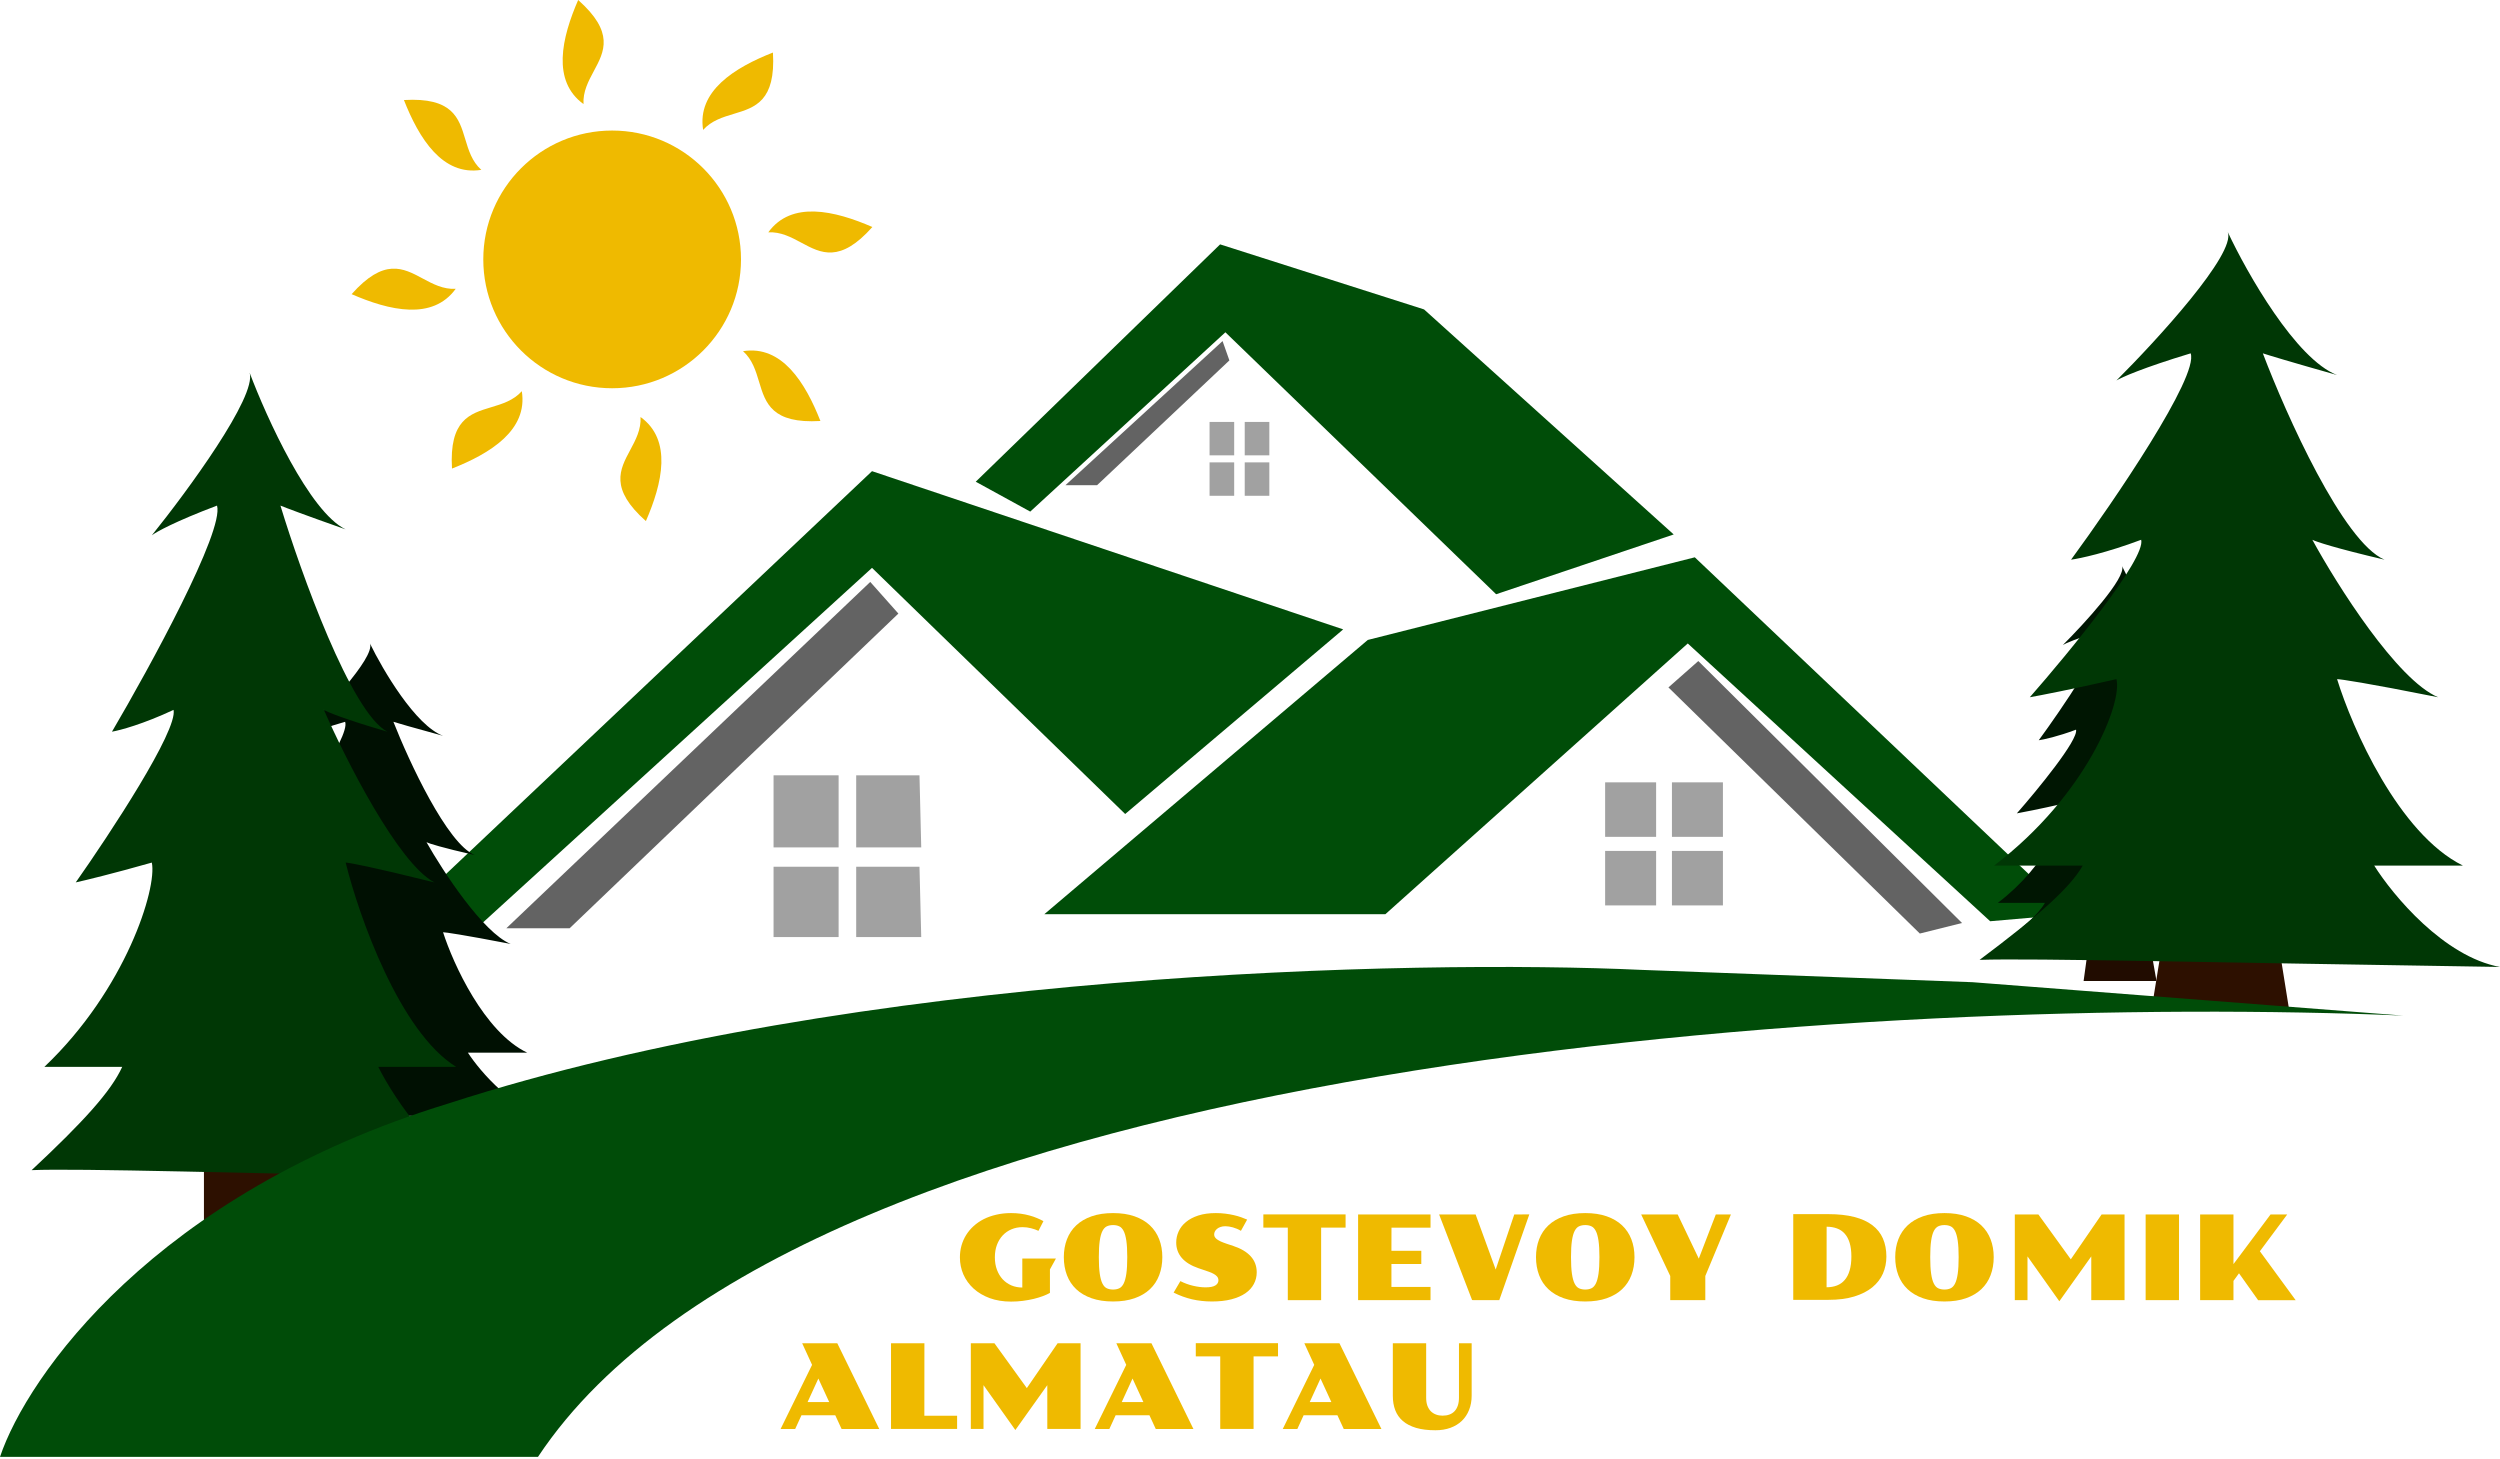 <svg width="711" height="415" viewBox="0 0 711 415" fill="none" xmlns="http://www.w3.org/2000/svg">
<path fill-rule="evenodd" clip-rule="evenodd" d="M210.74 73.774C210.74 94.014 194.334 110.418 174.094 110.418C153.854 110.418 137.448 94.014 137.448 73.774C137.448 53.533 153.854 37.127 174.094 37.127C194.334 37.127 210.74 53.533 210.74 73.774Z" fill="#EFBA00"/>
<path d="M208.752 32.363C214.737 30.559 220.647 28.774 219.825 14.941C214.497 17.04 208.979 19.785 205.078 23.463C201.333 26.996 199.081 31.406 199.969 36.947C202.339 34.297 205.556 33.326 208.752 32.363Z" fill="#EFBA00"/>
<path d="M168.919 20.149C171.876 14.642 174.795 9.202 164.432 0C162.147 5.252 160.186 11.096 160.029 16.453C159.879 21.6 161.405 26.31 165.95 29.601C165.752 26.052 167.341 23.089 168.919 20.149Z" fill="#EFBA00"/>
<path d="M132.299 39.525C130.495 33.54 128.71 27.629 114.876 28.451C116.975 33.78 119.721 39.298 123.399 43.198C126.931 46.944 131.342 49.196 136.883 48.307C134.232 45.938 133.261 42.721 132.299 39.525Z" fill="#EFBA00"/>
<path d="M120.149 79.172C114.642 76.215 109.202 73.296 100 83.659C105.252 85.944 111.096 87.904 116.453 88.061C121.6 88.212 126.31 86.686 129.601 82.14C126.052 82.339 123.089 80.75 120.149 79.172Z" fill="#EFBA00"/>
<path d="M139.621 115.838C133.636 117.642 127.725 119.427 128.547 133.26C133.875 131.161 139.394 128.416 143.294 124.738C147.04 121.205 149.292 116.795 148.403 111.254C146.034 113.904 142.817 114.875 139.621 115.838Z" fill="#EFBA00"/>
<path d="M179.204 128.047C176.247 133.555 173.328 138.995 183.691 148.197C185.976 142.945 187.937 137.101 188.094 131.744C188.244 126.597 186.718 121.887 182.172 118.596C182.371 122.145 180.782 125.108 179.204 128.047Z" fill="#EFBA00"/>
<path d="M215.902 108.656C217.706 114.641 219.491 120.551 233.325 119.729C231.226 114.401 228.48 108.883 224.803 104.982C221.27 101.237 216.859 98.985 211.318 99.873C213.969 102.243 214.94 105.459 215.902 108.656Z" fill="#EFBA00"/>
<path d="M227.951 69.047C233.459 72.004 238.899 74.923 248.1 64.56C242.849 62.275 237.004 60.315 231.647 60.157C226.501 60.007 221.79 61.533 218.499 66.079C222.049 65.88 225.011 67.469 227.951 69.047Z" fill="#EFBA00"/>
<path d="M135 264.5H110L248 134L382 179L320 231.5L248 161.5L135 264.5Z" fill="#004D08"/>
<path d="M293 145.5L277.5 137L347 69.5L405 88L476 152L425.5 169L348.5 94.5L293 145.5Z" fill="#004D08"/>
<path d="M482 158.5L389 182L297 260H394L480 183L566 262L589 260L482 158.5Z" fill="#004D08"/>
<path d="M220 220.5V241H238.5V220.5H220Z" fill="#A1A1A1"/>
<path d="M238.5 246.5H220V266.5H238.5V246.5Z" fill="#A1A1A1"/>
<path d="M243.5 220.5V241H262L261.5 220.5H243.5Z" fill="#A1A1A1"/>
<path d="M243.5 266.5V246.5H261.5L262 266.5H243.5Z" fill="#A1A1A1"/>
<path d="M456.5 222.5V238H471V222.5H456.5Z" fill="#A1A1A1"/>
<path d="M475.5 222.5V238H490V222.5H475.5Z" fill="#A1A1A1"/>
<path d="M490 242H475.5V257.5H490V242Z" fill="#A1A1A1"/>
<path d="M456.5 242H471V257.5H456.5V242Z" fill="#A1A1A1"/>
<path d="M58 303H89.703V342.797L58 370.297V303Z" fill="#2D1000"/>
<path d="M115 310H100V328.332L115 341V310Z" fill="#2D1000"/>
<path d="M625.717 345.394H635.197V359.514L645.742 345.394H650.482L642.708 355.857L652.892 369.781H642.216L636.771 362.122L635.197 364.287V369.764H625.717V345.394Z" fill="#EFBA00"/>
<path d="M610.221 345.394H619.717L619.701 369.764H610.221V345.394Z" fill="#EFBA00"/>
<path d="M573.012 345.394H579.719L588.936 358.153L597.694 345.394H604.221V369.764H594.758V357.317L585.673 370.076L576.62 357.317V369.764H573.012V345.394Z" fill="#EFBA00"/>
<path d="M539 357.53C539 355.682 539.295 353.993 539.886 352.462C540.476 350.92 541.356 349.598 542.526 348.493C543.696 347.389 545.156 346.531 546.905 345.918C548.654 345.306 550.688 345 553.006 345C555.324 345 557.357 345.306 559.107 345.918C560.856 346.531 562.316 347.389 563.486 348.493C564.655 349.598 565.536 350.92 566.126 352.462C566.716 353.993 567.012 355.682 567.012 357.53C567.012 359.399 566.716 361.11 566.126 362.663C565.536 364.216 564.655 365.544 563.486 366.648C562.316 367.753 560.856 368.611 559.107 369.223C557.357 369.835 555.324 370.142 553.006 370.142C550.688 370.142 548.654 369.835 546.905 369.223C545.156 368.611 543.696 367.753 542.526 366.648C541.356 365.544 540.476 364.216 539.886 362.663C539.295 361.11 539 359.399 539 357.53ZM553.006 366.747C553.662 366.747 554.241 366.632 554.744 366.402C555.247 366.173 555.668 365.724 556.007 365.057C556.346 364.391 556.603 363.456 556.778 362.253C556.953 361.05 557.04 359.476 557.04 357.53C557.04 355.605 556.953 354.047 556.778 352.856C556.603 351.664 556.346 350.74 556.007 350.084C555.668 349.428 555.247 348.985 554.744 348.756C554.241 348.526 553.662 348.411 553.006 348.411C552.35 348.411 551.765 348.526 551.251 348.756C550.748 348.985 550.327 349.428 549.988 350.084C549.649 350.74 549.392 351.664 549.217 352.856C549.042 354.047 548.955 355.605 548.955 357.53C548.955 359.476 549.042 361.05 549.217 362.253C549.392 363.456 549.649 364.391 549.988 365.057C550.327 365.724 550.748 366.173 551.251 366.402C551.765 366.632 552.35 366.747 553.006 366.747Z" fill="#EFBA00"/>
<path d="M510 345.303H520.021C522.841 345.303 525.285 345.571 527.351 346.107C529.418 346.631 531.129 347.408 532.485 348.435C533.84 349.463 534.846 350.726 535.502 352.224C536.158 353.722 536.486 355.438 536.486 357.374C536.486 359.101 536.158 360.714 535.502 362.212C534.846 363.699 533.84 365 532.485 366.115C531.129 367.219 529.418 368.088 527.351 368.723C525.285 369.357 522.841 369.674 520.021 369.674H510V345.303ZM519.479 366.098C520.573 366.098 521.557 365.929 522.431 365.59C523.306 365.251 524.044 364.726 524.645 364.016C525.258 363.305 525.722 362.403 526.039 361.31C526.367 360.205 526.531 358.888 526.531 357.357C526.531 355.837 526.367 354.542 526.039 353.47C525.711 352.399 525.241 351.524 524.629 350.846C524.017 350.157 523.273 349.66 522.399 349.354C521.535 349.037 520.567 348.878 519.496 348.878L519.479 366.098Z" fill="#EFBA00"/>
<path d="M126.007 209.268C118.16 206.342 108.875 190.537 105.214 183C106.783 186.99 91.744 202.84 84.028 210.266C84.944 209.712 89.05 207.938 98.152 205.278C99.721 209.534 83.636 232.323 75.397 243.185C77.097 242.963 82.145 241.921 88.736 239.527C89.678 242.985 75.005 260.254 67.551 268.456C69.512 268.123 75.554 266.993 84.028 265.131C85.209 269.383 78.42 286.399 60.758 299.379H77.616C75.209 303.481 69.224 308.578 58 316.697C68.07 316.364 102.703 317.202 157 318C146.329 316.138 136.599 304.81 133.068 299.379H149.938C137.698 293.527 128.884 274.108 126.007 265.131C126.66 265.131 131.421 265.796 145.23 268.456C137.384 265.264 126.007 247.84 121.299 239.527C121.953 239.86 125.614 241.057 135.03 243.185C127.184 239.993 116.329 216.584 111.883 205.278C112.929 205.611 117.219 206.874 126.007 209.268Z" fill="#001002"/>
<path d="M475.018 362.893L466.752 345.394H477.134L483.136 357.956L487.974 345.394H492.271L484.99 362.893V369.764H475.018V362.893Z" fill="#EFBA00"/>
<path d="M436.838 357.53C436.838 355.682 437.134 353.993 437.724 352.462C438.314 350.92 439.195 349.598 440.364 348.493C441.534 347.389 442.994 346.531 444.743 345.918C446.493 345.306 448.526 345 450.844 345C453.162 345 455.196 345.306 456.945 345.918C458.694 346.531 460.154 347.389 461.324 348.493C462.494 349.598 463.374 350.92 463.964 352.462C464.555 353.993 464.85 355.682 464.85 357.53C464.85 359.399 464.555 361.11 463.964 362.663C463.374 364.216 462.494 365.544 461.324 366.648C460.154 367.753 458.694 368.611 456.945 369.223C455.196 369.835 453.162 370.142 450.844 370.142C448.526 370.142 446.493 369.835 444.743 369.223C442.994 368.611 441.534 367.753 440.364 366.648C439.195 365.544 438.314 364.216 437.724 362.663C437.134 361.11 436.838 359.399 436.838 357.53ZM450.844 366.747C451.5 366.747 452.08 366.632 452.583 366.402C453.086 366.173 453.506 365.724 453.845 365.057C454.184 364.391 454.441 363.456 454.616 362.253C454.791 361.05 454.879 359.476 454.879 357.53C454.879 355.605 454.791 354.047 454.616 352.856C454.441 351.664 454.184 350.74 453.845 350.084C453.506 349.428 453.086 348.985 452.583 348.756C452.08 348.526 451.5 348.411 450.844 348.411C450.188 348.411 449.603 348.526 449.089 348.756C448.586 348.985 448.165 349.428 447.827 350.084C447.488 350.74 447.231 351.664 447.056 352.856C446.881 354.047 446.793 355.605 446.793 357.53C446.793 359.476 446.881 361.05 447.056 362.253C447.231 363.456 447.488 364.391 447.827 365.057C448.165 365.724 448.586 366.173 449.089 366.402C449.603 366.632 450.188 366.747 450.844 366.747Z" fill="#EFBA00"/>
<path d="M409.286 345.394H419.667L425.375 361.056L430.656 345.394L434.936 345.377L426.391 369.764L418.667 369.748L409.286 345.394Z" fill="#EFBA00"/>
<path d="M386.244 345.394H406.842V349.149H395.739L395.723 355.726H404.218V359.481H395.723V366.009H406.842V369.764H386.244V345.394Z" fill="#EFBA00"/>
<path d="M366.252 349.133H359.298V345.377H382.685V349.133H375.731V369.764H366.252V349.133Z" fill="#EFBA00"/>
<path d="M335.698 364.352C336.857 364.943 338.071 365.385 339.339 365.681C340.607 365.976 341.788 366.124 342.881 366.124C344.139 366.124 345.057 365.943 345.637 365.582C346.227 365.221 346.522 364.729 346.522 364.106C346.522 363.909 346.484 363.707 346.407 363.499C346.342 363.292 346.205 363.089 345.997 362.893C345.801 362.685 345.522 362.483 345.161 362.286C344.811 362.078 344.352 361.876 343.783 361.679L340.848 360.679C338.749 359.957 337.169 358.984 336.108 357.759C335.048 356.524 334.517 355.059 334.517 353.364C334.517 352.271 334.747 351.221 335.206 350.215C335.665 349.198 336.36 348.307 337.289 347.542C338.218 346.766 339.388 346.148 340.799 345.689C342.22 345.23 343.882 345 345.784 345C346.725 345 347.627 345.055 348.49 345.164C349.354 345.273 350.163 345.415 350.918 345.59C351.683 345.765 352.383 345.968 353.017 346.197C353.651 346.416 354.209 346.635 354.69 346.853L352.918 350.051C352.569 349.833 352.197 349.641 351.803 349.477C351.42 349.313 351.032 349.177 350.639 349.067C350.256 348.958 349.879 348.876 349.507 348.821C349.135 348.767 348.796 348.739 348.49 348.739C347.966 348.739 347.506 348.81 347.113 348.952C346.719 349.084 346.386 349.264 346.112 349.494C345.85 349.712 345.648 349.964 345.505 350.248C345.374 350.521 345.309 350.795 345.309 351.068C345.309 351.309 345.363 351.544 345.473 351.773C345.593 351.992 345.79 352.211 346.063 352.429C346.347 352.637 346.714 352.85 347.162 353.069C347.621 353.277 348.19 353.495 348.868 353.725L350.836 354.381C352.968 355.092 354.597 356.07 355.723 357.317C356.849 358.563 357.412 360.072 357.412 361.843C357.412 363.046 357.139 364.155 356.592 365.172C356.056 366.189 355.253 367.069 354.181 367.813C353.11 368.545 351.776 369.119 350.18 369.535C348.594 369.939 346.752 370.142 344.653 370.142C343.647 370.142 342.674 370.087 341.733 369.978C340.804 369.879 339.891 369.726 338.995 369.518C338.109 369.311 337.234 369.048 336.371 368.731C335.507 368.414 334.643 368.042 333.779 367.616L335.698 364.352Z" fill="#EFBA00"/>
<path d="M302.553 357.53C302.553 355.682 302.848 353.993 303.439 352.462C304.029 350.92 304.909 349.598 306.079 348.493C307.249 347.389 308.709 346.531 310.458 345.918C312.207 345.306 314.241 345 316.559 345C318.877 345 320.911 345.306 322.66 345.918C324.409 346.531 325.869 347.389 327.039 348.493C328.209 349.598 329.089 350.92 329.679 352.462C330.27 353.993 330.565 355.682 330.565 357.53C330.565 359.399 330.27 361.11 329.679 362.663C329.089 364.216 328.209 365.544 327.039 366.648C325.869 367.753 324.409 368.611 322.66 369.223C320.911 369.835 318.877 370.142 316.559 370.142C314.241 370.142 312.207 369.835 310.458 369.223C308.709 368.611 307.249 367.753 306.079 366.648C304.909 365.544 304.029 364.216 303.439 362.663C302.848 361.11 302.553 359.399 302.553 357.53ZM316.559 366.747C317.215 366.747 317.795 366.632 318.297 366.402C318.8 366.173 319.221 365.724 319.56 365.057C319.899 364.391 320.156 363.456 320.331 362.253C320.506 361.05 320.593 359.476 320.593 357.53C320.593 355.605 320.506 354.047 320.331 352.856C320.156 351.664 319.899 350.74 319.56 350.084C319.221 349.428 318.8 348.985 318.297 348.756C317.795 348.526 317.215 348.411 316.559 348.411C315.903 348.411 315.318 348.526 314.804 348.756C314.301 348.985 313.88 349.428 313.541 350.084C313.202 350.74 312.946 351.664 312.771 352.856C312.596 354.047 312.508 355.605 312.508 357.53C312.508 359.476 312.596 361.05 312.771 362.253C312.946 363.456 313.202 364.391 313.541 365.057C313.88 365.724 314.301 366.173 314.804 366.402C315.318 366.632 315.903 366.747 316.559 366.747Z" fill="#EFBA00"/>
<path d="M273 357.595C273 356.436 273.148 355.321 273.443 354.25C273.749 353.167 274.192 352.161 274.771 351.232C275.351 350.303 276.061 349.455 276.903 348.69C277.745 347.925 278.702 347.269 279.773 346.722C280.856 346.175 282.047 345.754 283.349 345.459C284.65 345.153 286.049 345 287.547 345C288.509 345 289.428 345.06 290.302 345.18C291.188 345.301 292.019 345.47 292.795 345.689C293.571 345.897 294.288 346.143 294.944 346.427C295.61 346.7 296.212 346.99 296.748 347.296L295.337 350.051C294.725 349.756 294.025 349.51 293.238 349.313C292.462 349.106 291.653 349.002 290.811 349.002C289.685 349.002 288.64 349.204 287.678 349.608C286.716 350.013 285.885 350.587 285.185 351.33C284.486 352.074 283.933 352.976 283.529 354.037C283.135 355.086 282.939 356.267 282.939 357.579C282.939 358.88 283.135 360.061 283.529 361.121C283.923 362.171 284.464 363.073 285.153 363.827C285.852 364.571 286.678 365.15 287.629 365.566C288.591 365.97 289.63 366.173 290.745 366.173V357.923H300.306L298.601 361.023V367.649L298.617 367.682C298.081 367.999 297.42 368.305 296.633 368.6C295.846 368.895 294.965 369.163 293.992 369.404C293.03 369.633 292.002 369.819 290.909 369.961C289.816 370.103 288.695 370.174 287.547 370.174C285.306 370.174 283.283 369.846 281.479 369.19C279.686 368.523 278.161 367.621 276.903 366.484C275.646 365.336 274.678 364.002 274 362.483C273.333 360.952 273 359.323 273 357.595Z" fill="#EFBA00"/>
<path d="M396.121 382.016H405.601V397.498C405.601 398.373 405.715 399.133 405.945 399.778C406.186 400.412 406.514 400.942 406.929 401.369C407.356 401.784 407.853 402.096 408.422 402.303C408.99 402.511 409.602 402.615 410.258 402.615C410.98 402.615 411.625 402.511 412.194 402.303C412.773 402.096 413.265 401.779 413.67 401.352C414.074 400.926 414.386 400.39 414.604 399.745C414.823 399.1 414.932 398.34 414.932 397.465V382.016H418.54V396.908C418.54 398.417 418.294 399.778 417.802 400.991C417.321 402.205 416.633 403.244 415.736 404.107C414.839 404.96 413.757 405.616 412.489 406.076C411.22 406.535 409.805 406.764 408.241 406.764C406.109 406.764 404.278 406.54 402.747 406.092C401.216 405.633 399.959 404.982 398.975 404.14C397.991 403.287 397.269 402.26 396.81 401.057C396.351 399.854 396.121 398.499 396.121 396.99V382.016Z" fill="#EFBA00"/>
<path d="M373.768 388.166L370.947 382.016H380.935L392.874 406.404H382.165L380.361 402.5H370.75L368.962 406.404H364.813L373.768 388.166ZM378.639 398.745L375.555 392.053L372.489 398.745H378.639Z" fill="#EFBA00"/>
<path d="M347.035 385.756H340.082V382H363.468V385.756H356.515V406.387H347.035V385.756Z" fill="#EFBA00"/>
<path d="M320.303 388.166L317.482 382.016H327.47L339.409 406.404H328.7L326.896 402.5H317.285L315.498 406.404H311.349L320.303 388.166ZM325.174 398.745L322.091 392.053L319.024 398.745H325.174Z" fill="#EFBA00"/>
<path d="M276.104 382.016H282.812L292.029 394.776L300.787 382.016H307.314V406.387H297.851V393.939L288.765 406.699L279.712 393.939V406.387H276.104V382.016Z" fill="#EFBA00"/>
<path d="M253.406 382.016H262.902L262.886 402.631H272.201V406.387H253.406V382.016Z" fill="#EFBA00"/>
<path d="M230.955 388.166L228.134 382.016H238.121L250.061 406.404H239.351L237.547 402.5H227.937L226.149 406.404H222L230.955 388.166ZM235.825 398.745L232.742 392.053L229.675 398.745H235.825Z" fill="#EFBA00"/>
<path d="M162 264H144L247.5 165.5L255.5 174.5L162 264Z" fill="#636363"/>
<path d="M483 188L474.5 195.5L546 265.5L558 262.5L483 188Z" fill="#636363"/>
<path d="M596.297 251.892H608.522L613.306 279H592.577L596.297 251.892Z" fill="#210C00"/>
<path d="M620.039 182.616C613.804 180.208 606.426 167.202 603.516 161C604.763 164.283 592.813 177.326 586.682 183.437C587.41 182.981 590.673 181.522 597.905 179.333C599.152 182.835 586.371 201.587 579.824 210.525C581.175 210.343 585.186 209.486 590.423 207.516C591.171 210.361 579.512 224.571 573.589 231.321C575.148 231.047 579.949 230.117 586.682 228.584C587.62 232.083 582.226 246.086 568.192 256.767H581.587C579.674 260.143 574.919 264.336 566 271.018C574.001 270.744 601.521 271.433 644.667 272.09C636.187 270.558 628.456 261.236 625.65 256.767H639.055C629.329 251.952 622.325 235.972 620.039 228.584C620.558 228.584 624.341 229.132 635.314 231.321C629.079 228.694 620.039 214.356 616.298 207.516C616.818 207.789 619.727 208.774 627.209 210.525C620.974 207.899 612.349 188.636 608.816 179.333C609.647 179.606 613.056 180.646 620.039 182.616Z" fill="#001602"/>
<path d="M620 237H643L651 287L612 286.5L620 237Z" fill="#2D1000"/>
<path d="M664.666 106.667C652.936 102.137 639.056 77.668 633.582 66C635.928 72.177 613.445 96.715 601.911 108.212C603.279 107.354 609.418 104.608 623.025 100.49C625.371 107.079 601.324 142.359 589.008 159.175C591.549 158.832 599.096 157.219 608.949 153.512C610.356 158.866 588.421 185.6 577.278 198.298C580.21 197.783 589.242 196.033 601.911 193.15C603.675 199.733 593.527 226.076 567.124 246.172H592.325C588.726 252.523 579.78 260.413 563 272.983C578.054 272.468 629.828 273.765 711 275C695.047 272.117 680.502 254.58 675.223 246.172H700.443C682.144 237.112 668.967 207.049 664.666 193.15C665.644 193.15 672.76 194.18 693.405 198.298C681.675 193.356 664.666 166.382 657.628 153.512C658.606 154.027 664.08 155.88 678.156 159.175C666.426 154.233 650.199 117.993 643.552 100.49C645.116 101.005 651.529 102.961 664.666 106.667Z" fill="#003705"/>
<path d="M98.302 150.559C87.998 145.596 75.806 118.785 70.998 106C73.058 112.768 53.31 139.654 43.178 152.251C44.38 151.311 49.773 148.303 61.724 143.791C63.785 151.01 42.663 189.666 31.845 208.091C34.077 207.715 40.706 205.948 49.36 201.887C50.597 207.753 31.329 237.045 21.541 250.958C24.117 250.394 32.051 248.476 43.178 245.318C44.728 252.531 35.814 281.395 12.622 303.414H34.758C31.598 310.372 23.739 319.017 9 332.79C22.223 332.226 67.701 333.646 139 335C124.987 331.841 112.211 312.626 107.575 303.414H129.727C113.654 293.487 102.079 260.547 98.302 245.318C99.16 245.318 105.411 246.446 123.545 250.958C113.241 245.543 98.302 215.988 92.12 201.887C92.978 202.451 97.786 204.481 110.15 208.091C99.847 202.676 85.594 162.968 79.755 143.791C81.129 144.355 86.762 146.498 98.302 150.559Z" fill="#003705"/>
<path d="M0 414.339H153C229.4 299.139 538.5 282.672 683.5 288.839L561 279.339L467 275.839C402.167 272.839 243.5 276.239 127.5 313.839C43.9 339.439 7.667 391.505 0 414.339Z" fill="#004C08"/>
<path d="M344 129.5V120H351V129.5H344Z" fill="#A1A1A1"/>
<path d="M354 129.5V120H361V129.5H354Z" fill="#A1A1A1"/>
<path d="M344 141V131.5H351V141H344Z" fill="#A1A1A1"/>
<path d="M354 141V131.5H361V141H354Z" fill="#A1A1A1"/>
<path d="M303 138L347.697 97L349.636 102.5L312 138H303Z" fill="#636363"/>
</svg>
